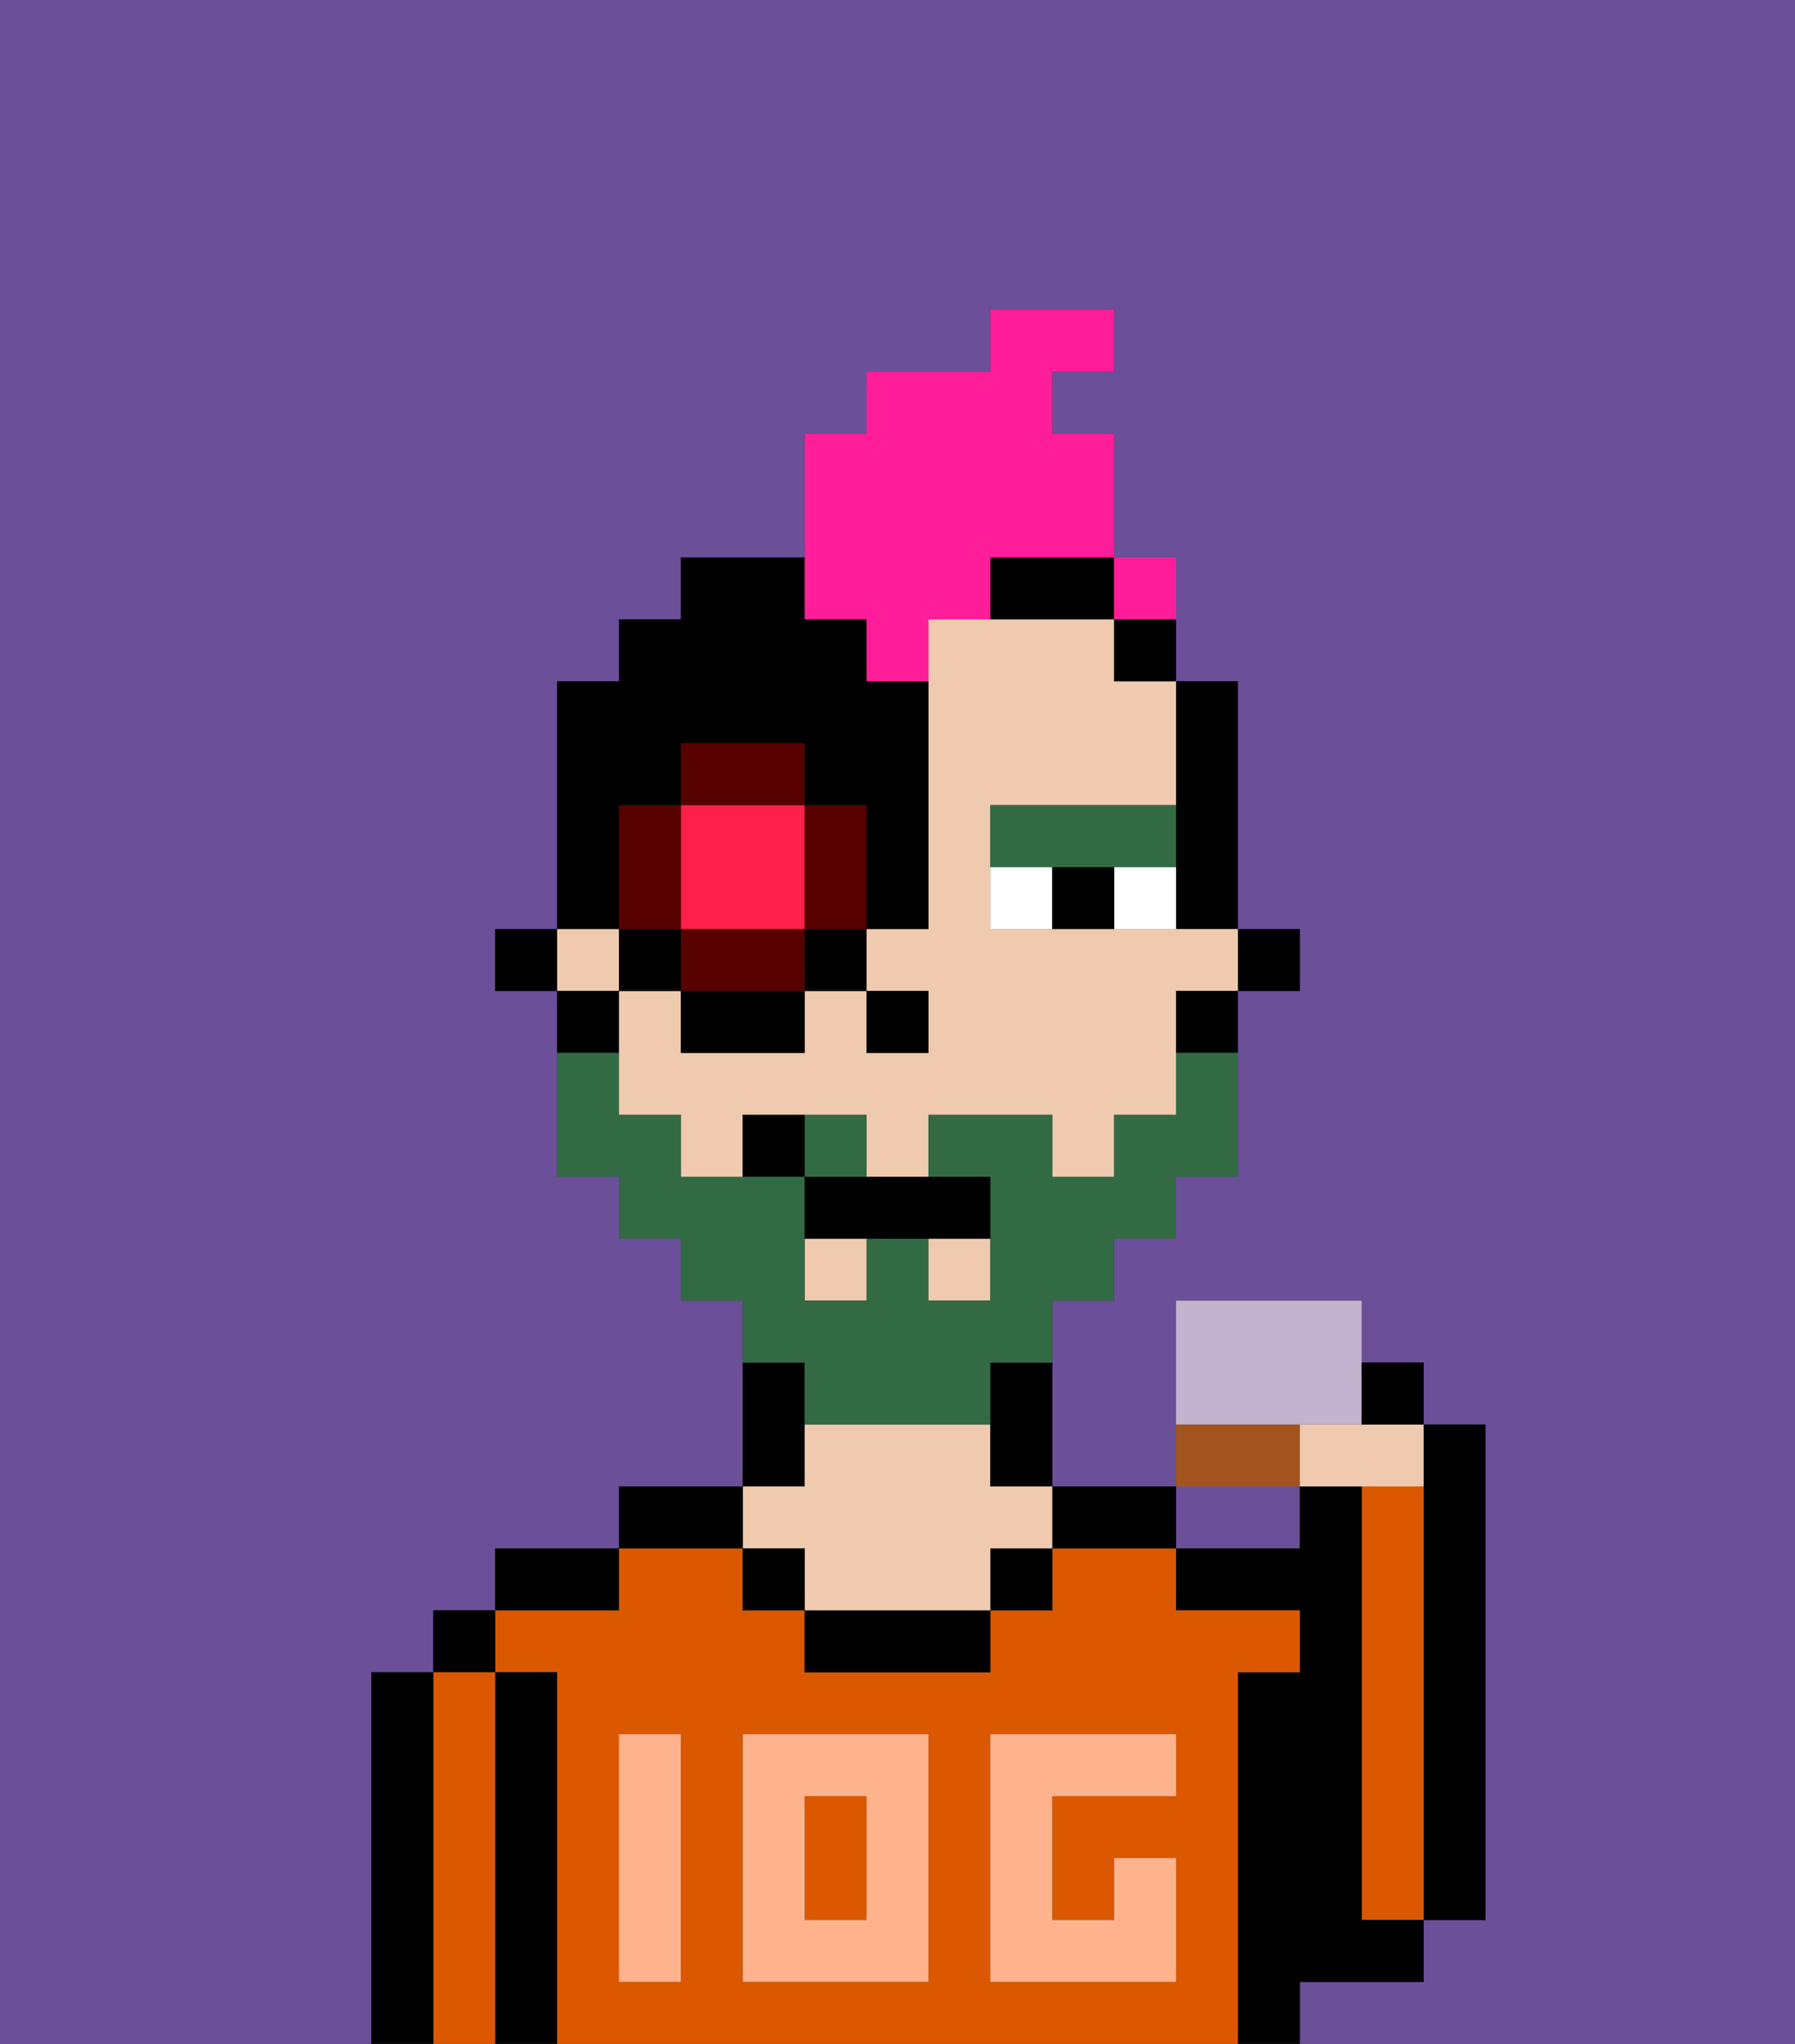<svg xmlns="http://www.w3.org/2000/svg" viewBox="0 0 29 33"><rect x="0" y="0" width="29" height="33" fill="#333333" stroke="none"/><defs><style>polygon,rect,path{shape-rendering:crispedges;}.ga78-1{fill:#6b4f99;}.ga78-2{fill:#000000;}.ga78-3{fill:#db5800;}.ga78-4{fill:#efcaaf;}.ga78-5{fill:#ffb38d;}.ga78-6{fill:#ffffff;}.ga78-7{fill:#326b43;}.ga78-8{fill:#326b43;}.ga78-9{fill:#ff1f4a;}.ga78-10{fill:#560000;}.ga78-11{fill:#ff1d99;}.ga78-12{fill:#a3531d;}.ga78-13{fill:#c3b3ce;}</style></defs><path class="ga78-1" d="M20,25h1V24H19v1Z"/><path class="ga78-1" d="M0,33H29V0H0Zm6-1V27H7V26H8V25h2V24h2V21H11V20H10V19H9V16H8V15H9V11h1V10h1V9h2V7h1V6h2V5h2V6H17V7h1V9h1v2h1v4h1v1H20v3H19v1H18v1H17v3h2V23h0V21h3v1h1v1h1v8H23v1H21v1H6Z"/><path class="ga78-2" d="M23,25v6h1V23H23v2Z"/><path class="ga78-3" d="M23,25V24H22v7h1V25Z"/><path class="ga78-2" d="M22,30V24H21v1H19v1h2v1H20v6h1V32h2V31H22Z"/><rect class="ga78-3" x="13" y="29" width="1" height="2"/><path class="ga78-3" d="M9,27v6H20V27h1V26H19V25H17v1H16v1H13V26H12V25H10v1H8v1Zm7,4V28h3v1H17v2h1V30h1v2H16Zm-4-3h3v4H12Zm-2,3V28h1v4H10Z"/><path class="ga78-2" d="M18,25h1V24H17v1Z"/><rect class="ga78-2" x="16" y="25" width="1" height="1"/><path class="ga78-2" d="M13,26v1h3V26H13Z"/><path class="ga78-2" d="M13,23V22H12v2h1Z"/><path class="ga78-4" d="M13,25v1h3V25h1V24H16V23H13v1H12v1Z"/><rect class="ga78-2" x="12" y="25" width="1" height="1"/><path class="ga78-2" d="M12,24H10v1h2Z"/><path class="ga78-2" d="M10,25H8v1h2Z"/><path class="ga78-2" d="M9,27H8v6H9V27Z"/><rect class="ga78-2" x="7" y="26" width="1" height="1"/><path class="ga78-3" d="M7,32v1H8V27H7v5Z"/><path class="ga78-2" d="M7,32V27H6v6H7Z"/><path class="ga78-5" d="M15,28H12v4h3Zm-1,3H13V29h1Z"/><path class="ga78-5" d="M11,31V28H10v4h1Z"/><path class="ga78-5" d="M19,32V30H18v1H17V29h2V28H16v4h3Z"/><rect class="ga78-2" x="20" y="15" width="1" height="1"/><path class="ga78-2" d="M19,14v1h1V11H19v3Z"/><rect class="ga78-4" x="9" y="15" width="1" height="1"/><path class="ga78-4" d="M18,10H15v5H14v1h1v1H14V16H13v1H11V16H10v2h1v1h1V18h2v1h1V18h2v1h1V18h1V16h1V15H16V13h3V11H18Z"/><rect class="ga78-4" x="13" y="20" width="1" height="1"/><rect class="ga78-4" x="15" y="20" width="1" height="1"/><path class="ga78-2" d="M19,17h1V16H19Z"/><path class="ga78-2" d="M18,11h1V10H18Z"/><path class="ga78-2" d="M16,23v1h1V22H16Z"/><path class="ga78-2" d="M16,10h2V9H16Z"/><path class="ga78-2" d="M10,16H9v1h1Z"/><rect class="ga78-2" x="8" y="15" width="1" height="1"/><rect class="ga78-2" x="14" y="16" width="1" height="1"/><path class="ga78-6" d="M18,14v1h1V14Z"/><path class="ga78-6" d="M16,14v1h1V14Z"/><path class="ga78-2" d="M17,14v1h1V14Z"/><path class="ga78-7" d="M18,14h1V13H16v1h2Z"/><path class="ga78-8" d="M14,18H13v1h1Z"/><path class="ga78-8" d="M13,23h3V22h1V21h1V20h1V19h1V17H19v1H18v1H17V18H15v1h1v2H15V20H14v1H13V19H11V18H10V17H9v2h1v1h1v1h1v1h1Z"/><path class="ga78-2" d="M13,19v1h3V19H13Z"/><path class="ga78-2" d="M12,18v1h1V18Z"/><path class="ga78-9" d="M11,15h2V13H11v2Z"/><path class="ga78-10" d="M14,15V13H13v2Z"/><path class="ga78-10" d="M12,15H11v1h2V15Z"/><path class="ga78-10" d="M11,14V13H10v2h1Z"/><rect class="ga78-10" x="11" y="12" width="2" height="1"/><rect class="ga78-2" x="10" y="15" width="1" height="1"/><rect class="ga78-2" x="11" y="16" width="2" height="1"/><rect class="ga78-2" x="13" y="15" width="1" height="1"/><path class="ga78-2" d="M10,14V13h1V12h2v1h1v2h1V11H14V10H13V9H11v1H10v1H9v4h1Z"/><path class="ga78-11" d="M14,10v1h1V10h1V9h2V7H17V6h1V5H16V6H14V7H13v3Z"/><path class="ga78-11" d="M19,10V9H18v1Z"/><path class="ga78-12" d="M21,23H19v1h2Z"/><path class="ga78-13" d="M22,22V21H19v2h3V22Z"/><path class="ga78-4" d="M22,24h1V23H21v1Z"/><path class="ga78-2" d="M23,22H22v1h1Z"/><rect class="ga78-11" x="18" y="9" width="1" height="1"></rect></svg>